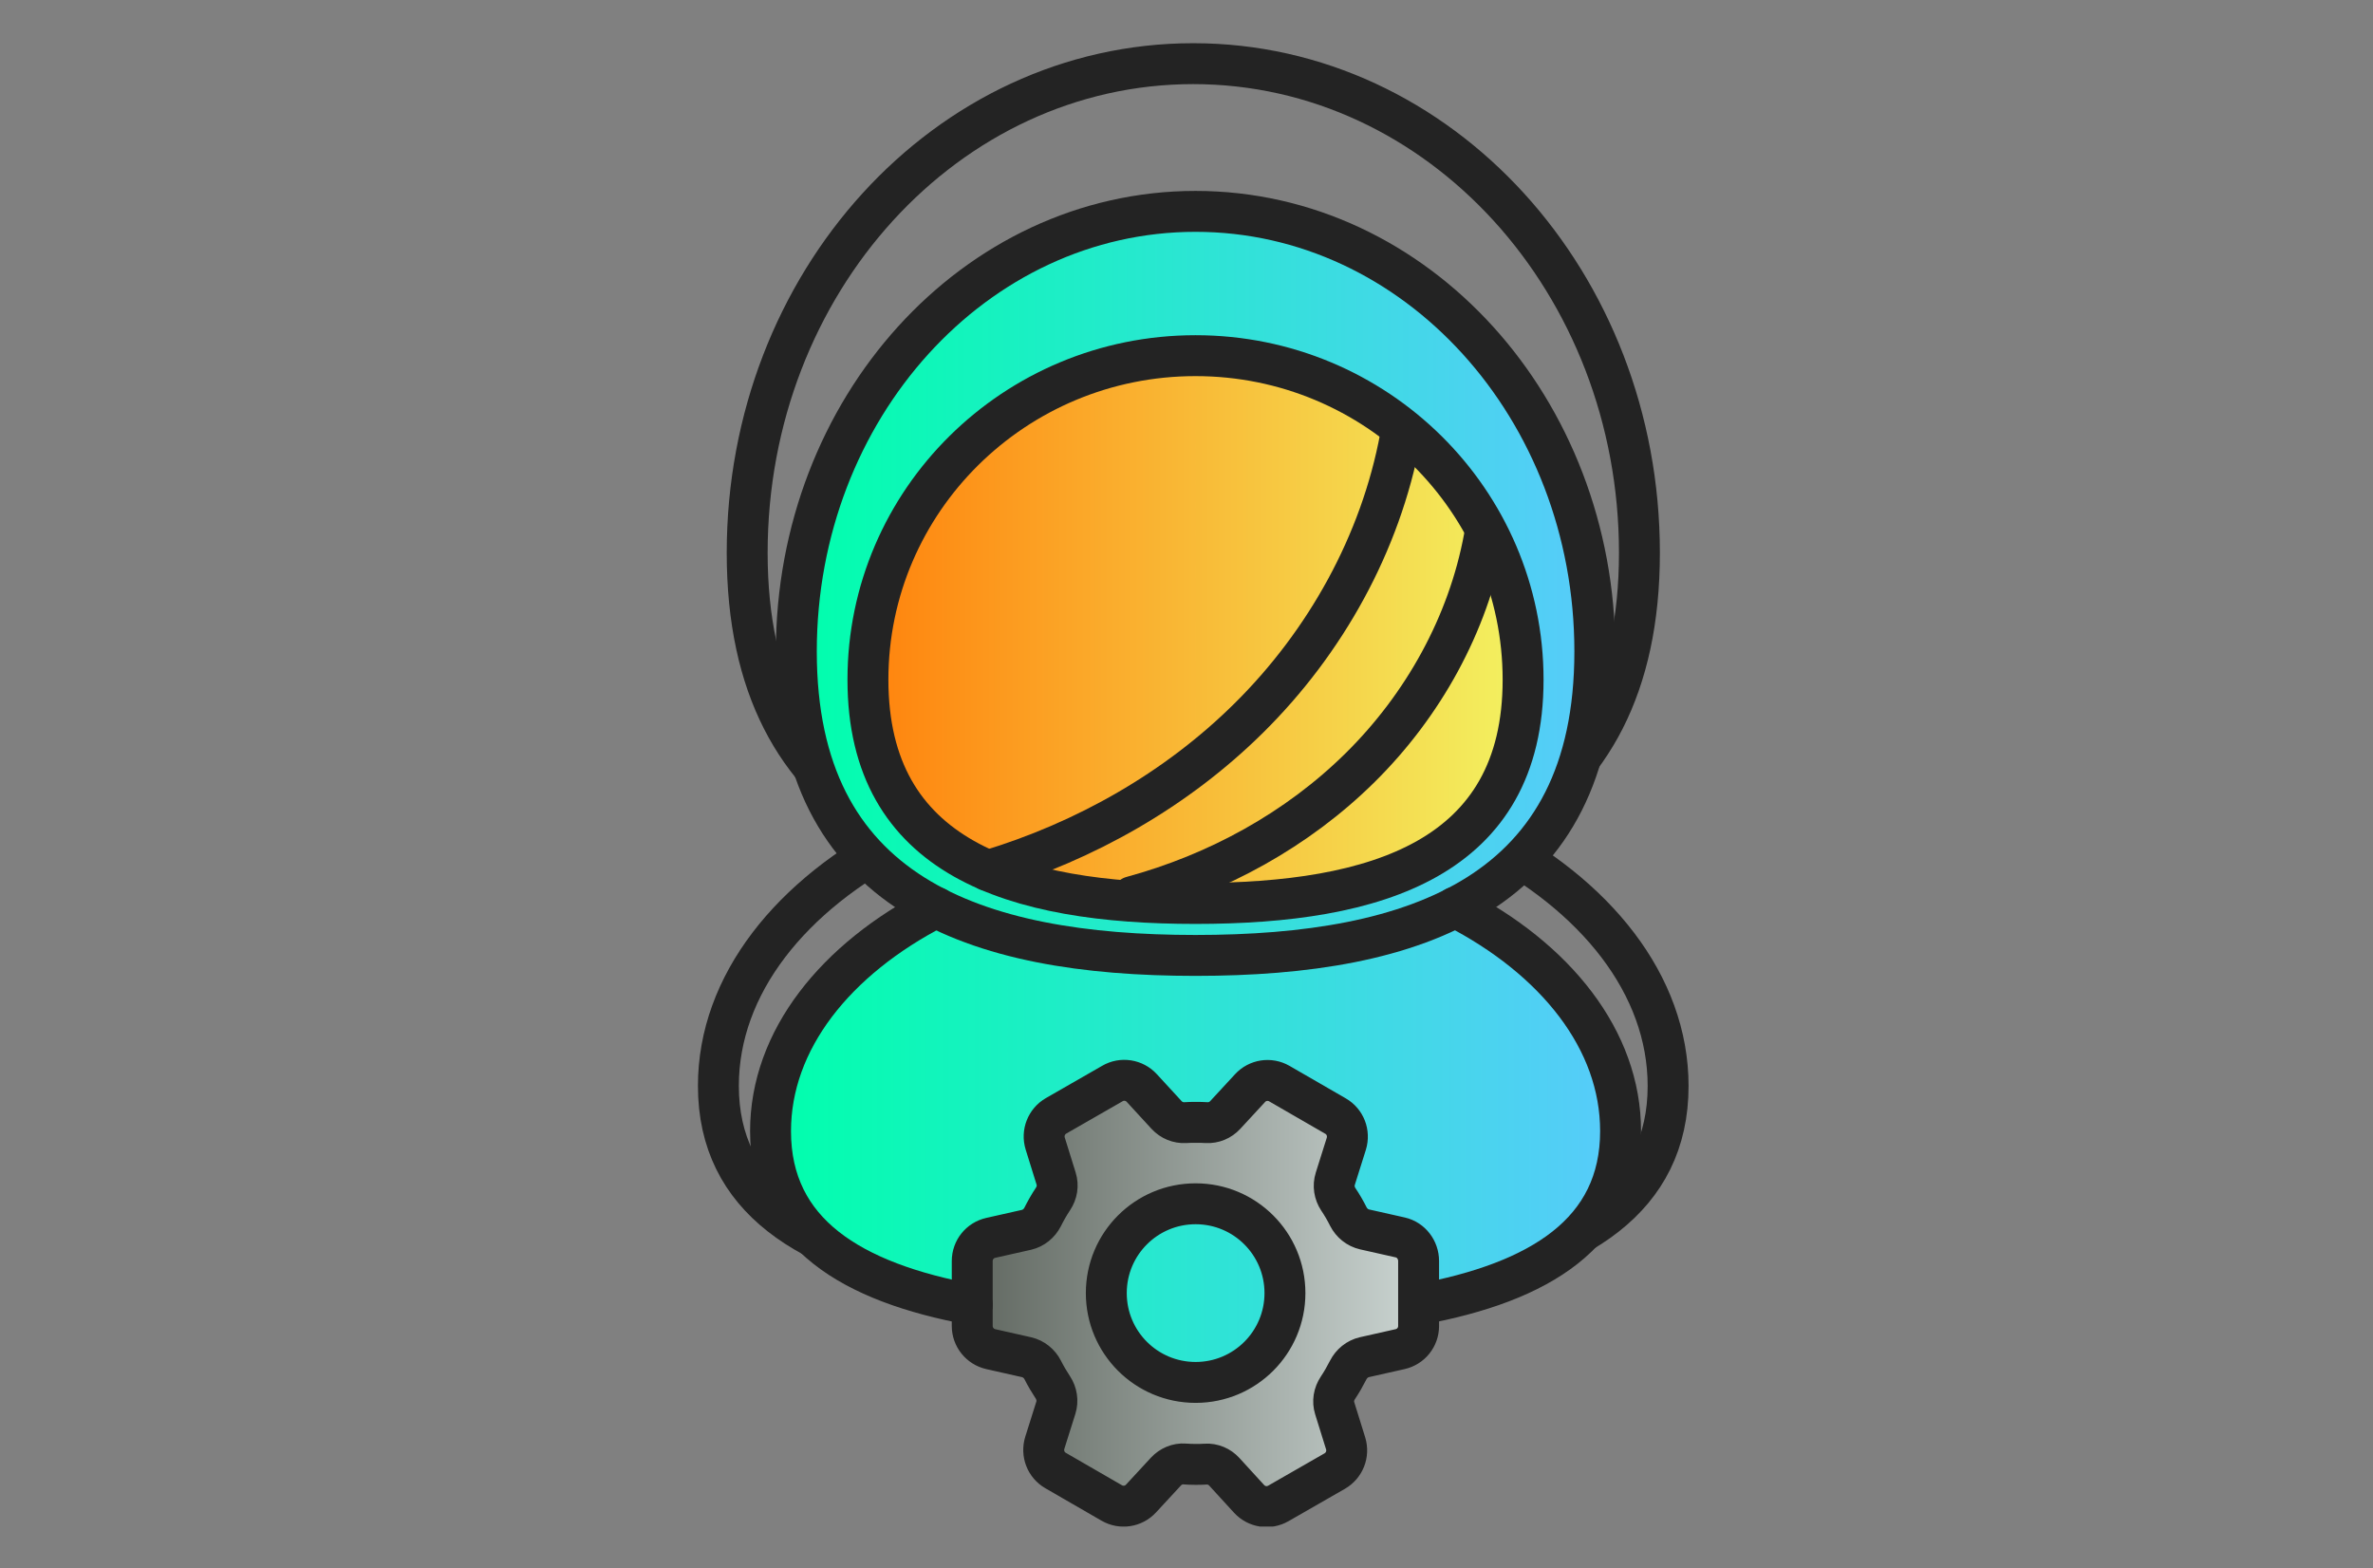 <svg width="174" height="115" viewBox="0 0 174 115" fill="none" xmlns="http://www.w3.org/2000/svg">
<rect x="0" y="0" width="174" height="115" fill="#808080" stroke="none"/>
<path d="M120.211 40.535C120.211 60.34 105.562 65.309 87.493 65.309C69.425 65.309 54.787 60.34 54.787 40.535C54.787 20.728 69.425 4.668 87.493 4.668C105.562 4.668 120.211 20.728 120.211 40.535Z" stroke="#232323" stroke-width="3" stroke-miterlimit="10" stroke-linecap="round"/>
<path d="M114.334 42.834C114.334 57.427 102.322 61.073 87.494 61.073C72.666 61.073 60.654 57.416 60.654 42.834C60.654 28.252 72.678 16.426 87.494 16.426C102.311 16.426 114.334 28.252 114.334 42.845V42.834Z" stroke="#232323" stroke-width="3" stroke-miterlimit="10" stroke-linecap="round"/>
<path d="M104.279 23.061C102.658 31.719 98.155 39.766 91.864 45.956C85.942 51.792 78.466 56.004 70.488 58.394" stroke="#232323" stroke-width="3" stroke-miterlimit="10" stroke-linecap="round"/>
<path d="M82.287 60.517C89.282 58.627 95.841 55.059 100.992 49.991C106.144 44.923 109.831 38.343 111.15 31.252" stroke="#232323" stroke-width="3" stroke-miterlimit="10" stroke-linecap="round"/>
<path d="M69.202 93.761C59.28 91.95 52.676 87.904 52.676 79.624C52.676 72.199 57.995 65.597 66.241 61.385" stroke="#232323" stroke-width="3" stroke-miterlimit="10" stroke-linecap="round"/>
<path d="M108.759 61.397C117.006 65.609 122.314 72.211 122.314 79.635C122.314 87.916 115.71 91.961 105.787 93.773" stroke="#232323" stroke-width="3" stroke-miterlimit="10" stroke-linecap="round"/>
<g clip-path="url(#clip0_6919_9477)">
<path d="M68.64 66.539C61.26 70.329 56.5 76.269 56.5 82.949C56.5 90.399 62.41 94.039 71.29 95.669C71.29 95.669 77.98 103.029 87.66 103.029C92.52 103.029 98.13 96.409 104.03 95.669C112.93 94.189 118.82 90.399 118.82 82.949C118.82 76.269 114.07 70.329 106.69 66.539" fill="url(#paint0_linear_6919_9477)"/>
<path d="M102.679 90.741L100.059 90.151C99.539 90.031 99.109 89.681 98.869 89.211C98.649 88.771 98.399 88.341 98.129 87.941C97.839 87.501 97.749 86.951 97.909 86.441L98.719 83.871C98.959 83.091 98.639 82.251 97.929 81.841L93.809 79.461C93.099 79.051 92.209 79.191 91.659 79.791L89.839 81.761C89.489 82.141 88.989 82.351 88.469 82.321C88.209 82.301 87.939 82.301 87.669 82.301C87.419 82.301 87.159 82.301 86.909 82.321C86.389 82.351 85.889 82.141 85.539 81.761L83.719 79.781C83.169 79.181 82.269 79.041 81.569 79.451L77.439 81.821C76.729 82.231 76.399 83.071 76.639 83.851L77.439 86.421C77.599 86.931 77.509 87.471 77.209 87.921C76.929 88.341 76.679 88.781 76.449 89.241C76.209 89.711 75.779 90.061 75.269 90.181L72.649 90.771C71.849 90.951 71.289 91.651 71.289 92.471V97.231C71.289 98.051 71.859 98.751 72.649 98.931L75.269 99.521C75.789 99.641 76.219 99.991 76.459 100.461C76.679 100.901 76.929 101.321 77.199 101.731C77.489 102.171 77.579 102.721 77.419 103.231L76.609 105.801C76.369 106.581 76.689 107.421 77.399 107.831L81.519 110.211C82.229 110.621 83.119 110.481 83.669 109.881L85.489 107.911C85.839 107.531 86.349 107.311 86.859 107.351C87.119 107.371 87.389 107.381 87.659 107.381C87.909 107.381 88.159 107.381 88.409 107.361C88.929 107.331 89.419 107.541 89.769 107.921L91.589 109.911C92.139 110.511 93.029 110.651 93.739 110.241L97.869 107.871C98.579 107.461 98.909 106.621 98.669 105.841L97.869 103.271C97.709 102.761 97.799 102.221 98.099 101.771C98.379 101.351 98.629 100.911 98.859 100.461C99.099 99.991 99.529 99.641 100.039 99.521L102.659 98.931C103.459 98.751 104.019 98.051 104.019 97.231V92.471C104.019 91.651 103.449 90.951 102.659 90.771L102.679 90.741ZM87.669 101.371C84.049 101.371 81.119 98.441 81.119 94.821C81.119 91.201 84.049 88.271 87.669 88.271C91.289 88.271 94.219 91.201 94.219 94.821C94.219 98.441 91.289 101.371 87.669 101.371Z" fill="url(#paint1_linear_6919_9477)"/>
<path d="M116.941 47.77C116.941 65.59 103.831 70.06 87.661 70.06C71.491 70.06 58.391 65.59 58.391 47.77C58.391 29.95 71.491 15.5 87.661 15.5C103.831 15.5 116.941 29.95 116.941 47.77Z" fill="url(#paint2_linear_6919_9477)"/>
<path d="M111.681 49.84C111.681 62.97 100.931 66.25 87.661 66.25C74.391 66.25 63.641 62.96 63.641 49.84C63.641 36.72 74.401 26.08 87.661 26.08C100.921 26.08 111.681 36.72 111.681 49.85V49.84Z" fill="url(#paint3_linear_6919_9477)"/>
<path d="M102.679 90.741L100.059 90.151C99.539 90.031 99.109 89.681 98.869 89.211C98.649 88.771 98.399 88.341 98.129 87.941C97.839 87.501 97.749 86.951 97.909 86.441L98.719 83.871C98.959 83.091 98.639 82.251 97.929 81.841L93.809 79.461C93.099 79.051 92.209 79.191 91.659 79.791L89.839 81.761C89.489 82.141 88.989 82.351 88.469 82.321C88.209 82.301 87.939 82.301 87.669 82.301C87.419 82.301 87.159 82.301 86.909 82.321C86.389 82.351 85.889 82.141 85.539 81.761L83.719 79.781C83.169 79.181 82.269 79.041 81.569 79.451L77.439 81.821C76.729 82.231 76.399 83.071 76.639 83.851L77.439 86.421C77.599 86.931 77.509 87.471 77.209 87.921C76.929 88.341 76.679 88.781 76.449 89.241C76.209 89.711 75.779 90.061 75.269 90.181L72.649 90.771C71.849 90.951 71.289 91.651 71.289 92.471V97.231C71.289 98.051 71.859 98.751 72.649 98.931L75.269 99.521C75.789 99.641 76.219 99.991 76.459 100.461C76.679 100.901 76.929 101.321 77.199 101.731C77.489 102.171 77.579 102.721 77.419 103.231L76.609 105.801C76.369 106.581 76.689 107.421 77.399 107.831L81.519 110.211C82.229 110.621 83.119 110.481 83.669 109.881L85.489 107.911C85.839 107.531 86.349 107.311 86.859 107.351C87.119 107.371 87.389 107.381 87.659 107.381C87.909 107.381 88.159 107.381 88.409 107.361C88.929 107.331 89.419 107.541 89.769 107.921L91.589 109.911C92.139 110.511 93.029 110.651 93.739 110.241L97.869 107.871C98.579 107.461 98.909 106.621 98.669 105.841L97.869 103.271C97.709 102.761 97.799 102.221 98.099 101.771C98.379 101.351 98.629 100.911 98.859 100.461C99.099 99.991 99.529 99.641 100.039 99.521L102.659 98.931C103.459 98.751 104.019 98.051 104.019 97.231V92.471C104.019 91.651 103.469 90.921 102.679 90.741ZM87.669 101.371C84.049 101.371 81.119 98.441 81.119 94.821C81.119 91.201 84.049 88.271 87.669 88.271C91.289 88.271 94.219 91.201 94.219 94.821C94.219 98.441 91.289 101.371 87.669 101.371Z" stroke="#232323" stroke-width="3" stroke-miterlimit="10" stroke-linecap="round"/>
<path d="M116.941 47.77C116.941 65.59 103.831 70.06 87.661 70.06C71.491 70.06 58.391 65.59 58.391 47.77C58.391 29.95 71.491 15.5 87.661 15.5C103.831 15.5 116.941 29.95 116.941 47.77Z" stroke="#232323" stroke-width="3" stroke-miterlimit="10" stroke-linecap="round"/>
<path d="M111.681 49.84C111.681 62.97 100.931 66.25 87.661 66.25C74.391 66.25 63.641 62.96 63.641 49.84C63.641 36.72 74.401 26.08 87.661 26.08C100.921 26.08 111.681 36.72 111.681 49.85V49.84Z" stroke="#232323" stroke-width="3" stroke-miterlimit="10" stroke-linecap="round"/>
<path d="M102.681 32.051C101.231 39.841 97.201 47.081 91.571 52.651C86.271 57.901 79.581 61.691 72.441 63.841" stroke="#232323" stroke-width="3" stroke-miterlimit="10" stroke-linecap="round"/>
<path d="M83 65.75C89.26 64.05 95.13 60.84 99.74 56.28C104.35 51.72 107.65 45.8 108.83 39.42" stroke="#232323" stroke-width="3" stroke-miterlimit="10" stroke-linecap="round"/>
<path d="M68.64 66.539C61.26 70.329 56.5 76.269 56.5 82.949C56.5 90.399 62.41 94.039 71.29 95.669" stroke="#232323" stroke-width="3" stroke-miterlimit="10" stroke-linecap="round"/>
<path d="M104.039 95.659C112.919 94.029 118.829 90.389 118.829 82.939C118.829 76.259 114.079 70.319 106.699 66.529" stroke="#232323" stroke-width="3" stroke-miterlimit="10" stroke-linecap="round"/>
</g>
<defs>
<linearGradient id="paint0_linear_6919_9477" x1="56.5" y1="84.779" x2="118.83" y2="84.779" gradientUnits="userSpaceOnUse">
<stop stop-color="#00FFAC"/>
<stop offset="1" stop-color="#58CBFB"/>
</linearGradient>
<linearGradient id="paint1_linear_6919_9477" x1="71.289" y1="94.821" x2="104.039" y2="94.821" gradientUnits="userSpaceOnUse">
<stop stop-color="#616861"/>
<stop offset="1" stop-color="#CAD4D1"/>
</linearGradient>
<linearGradient id="paint2_linear_6919_9477" x1="58.391" y1="42.78" x2="116.941" y2="42.78" gradientUnits="userSpaceOnUse">
<stop stop-color="#00FFAC"/>
<stop offset="1" stop-color="#58CBFB"/>
</linearGradient>
<linearGradient id="paint3_linear_6919_9477" x1="63.641" y1="46.17" x2="111.681" y2="46.17" gradientUnits="userSpaceOnUse">
<stop stop-color="#FF830D"/>
<stop offset="1" stop-color="#F2F261"/>
</linearGradient>
<clipPath id="clip0_6919_9477">
<rect width="65.33" height="97.94" fill="white" transform="translate(55 14)"/>
</clipPath>
</defs>
</svg>
